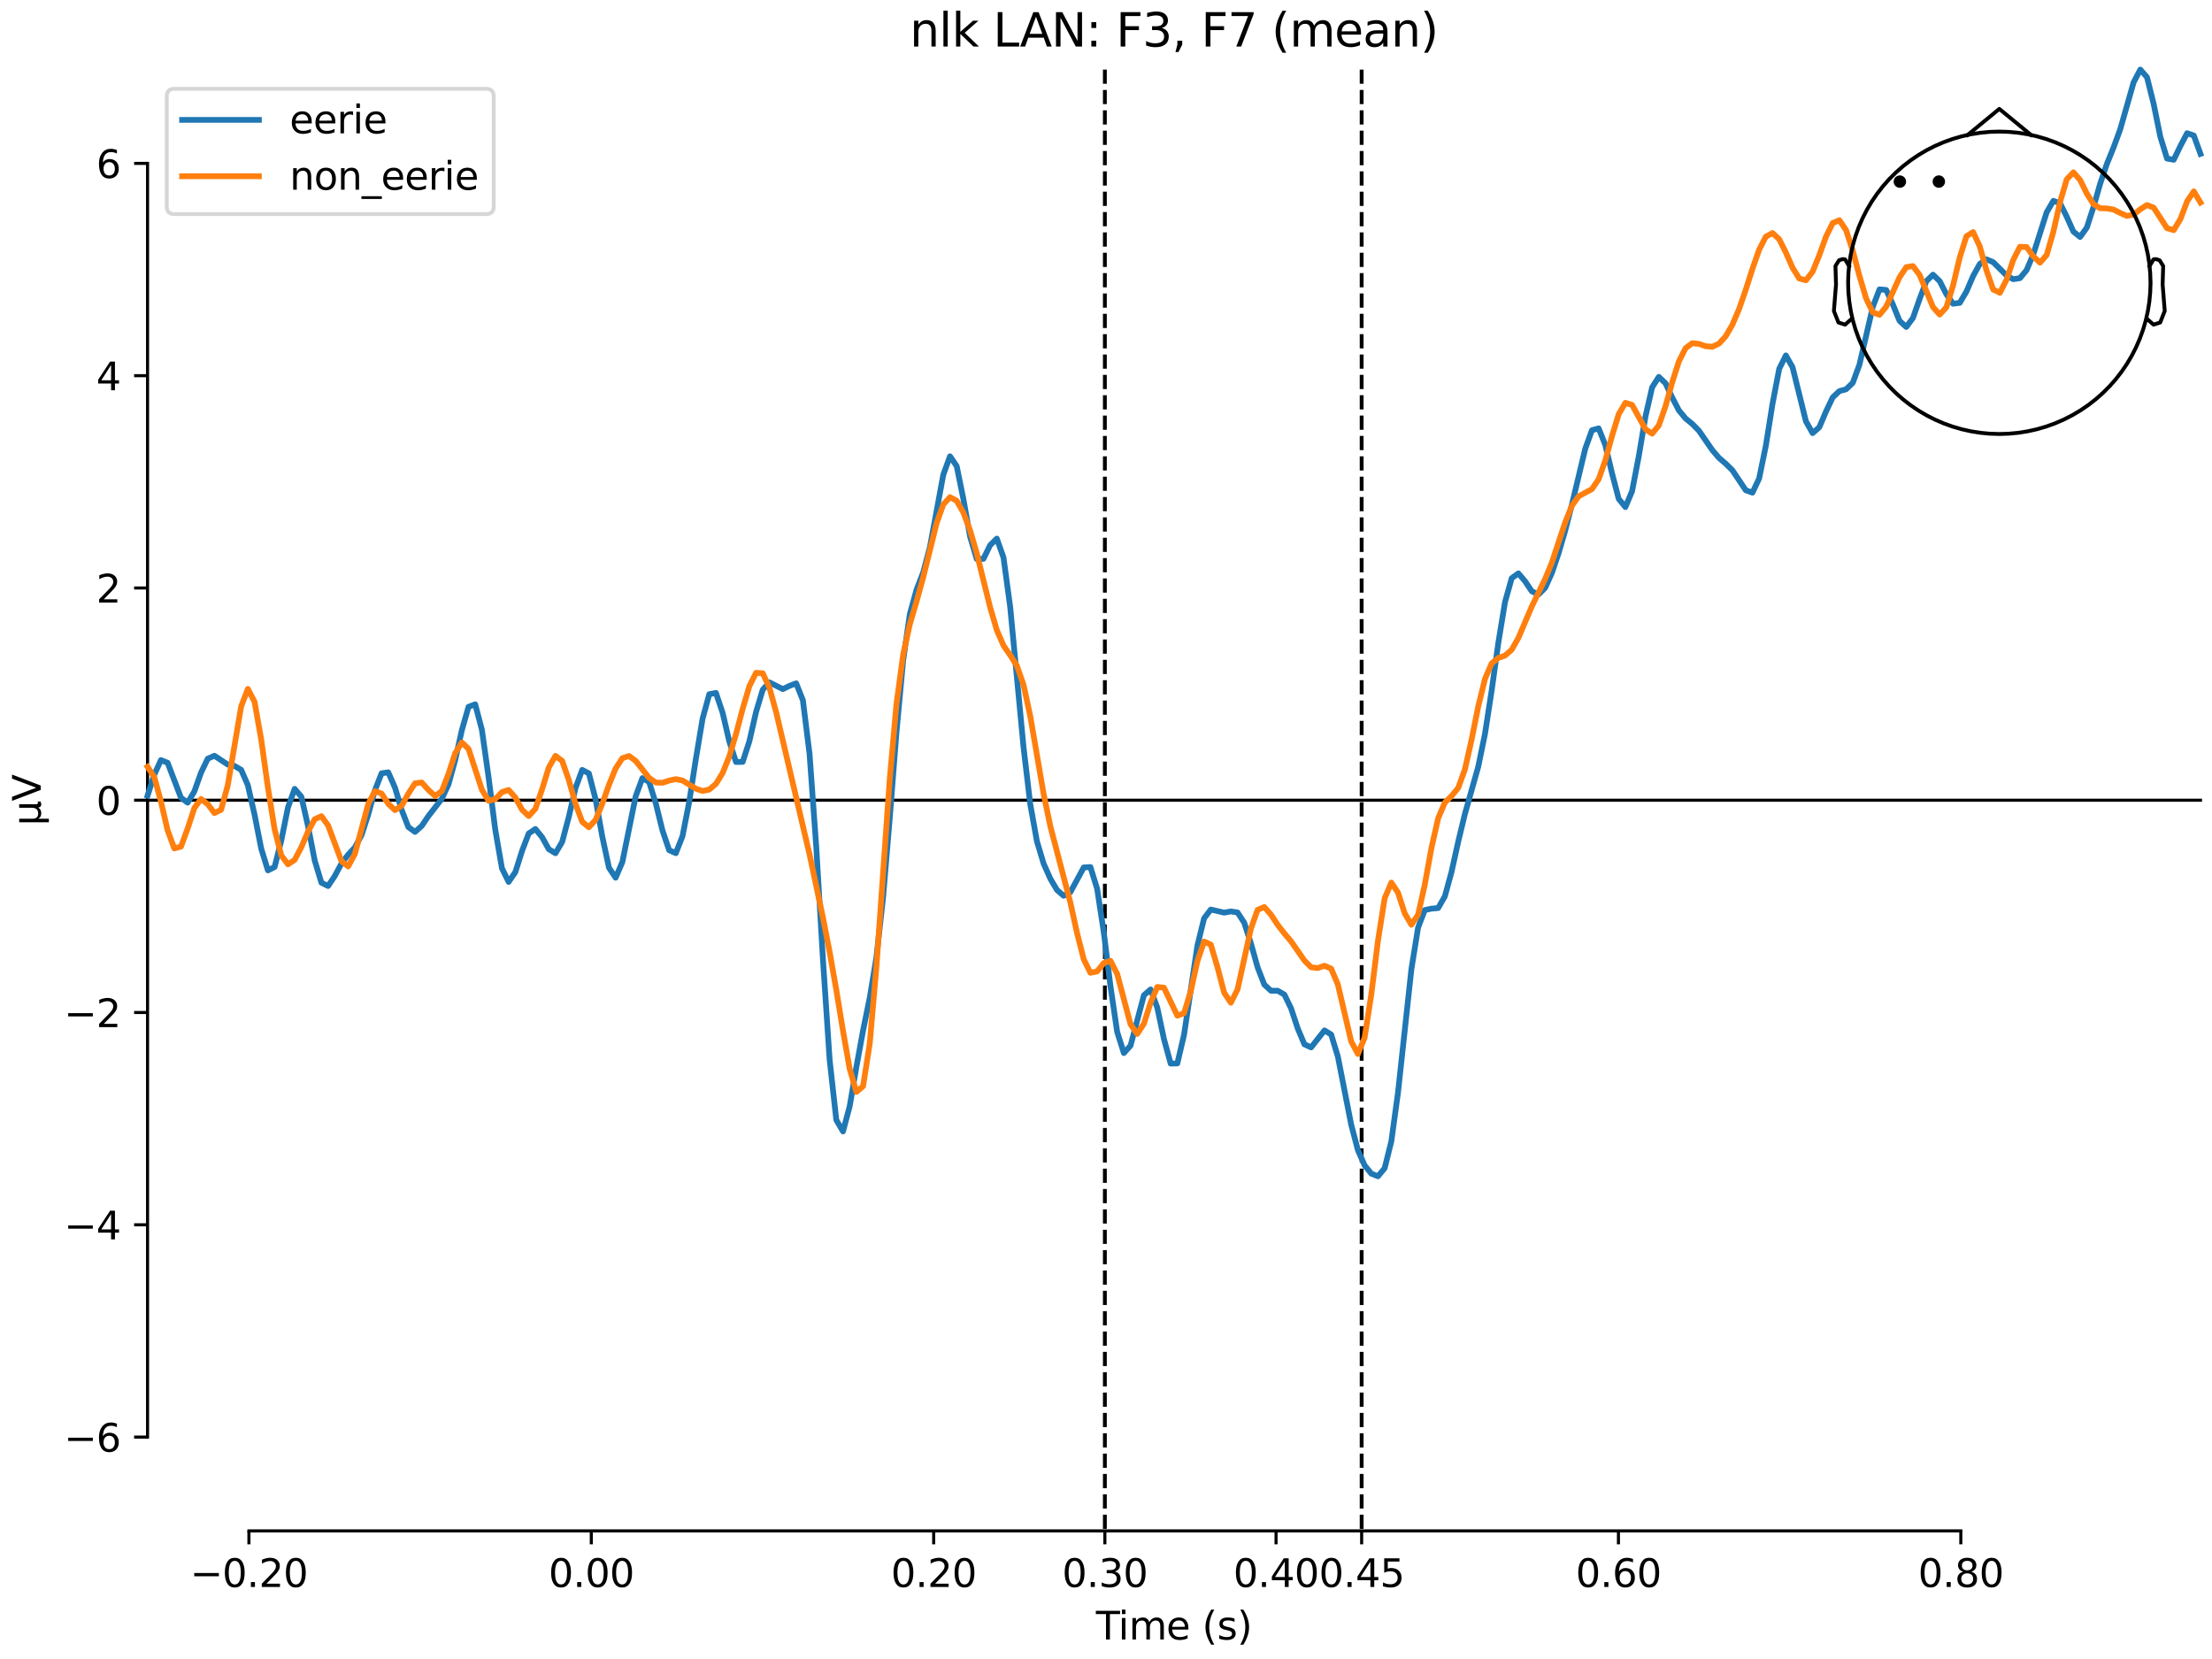 <?xml version="1.0" encoding="utf-8" standalone="no"?>
<!DOCTYPE svg PUBLIC "-//W3C//DTD SVG 1.1//EN"
  "http://www.w3.org/Graphics/SVG/1.1/DTD/svg11.dtd">
<svg xmlns:xlink="http://www.w3.org/1999/xlink" width="576pt" height="432pt" viewBox="0 0 576 432" xmlns="http://www.w3.org/2000/svg" version="1.1">
 <defs>
  <style type="text/css">*{stroke-linejoin: round; stroke-linecap: butt}</style>
 </defs>
 <g id="figure_1">
  <g id="patch_1">
   <path d="M 0 432 
L 576 432 
L 576 0 
L 0 0 
z
" style="fill: #ffffff"/>
  </g>
  <g id="axes_1">
   <g id="patch_2">
    <path d="M 38.421 398.644 
L 573 398.644 
L 573 18.118 
L 38.421 18.118 
L 38.421 398.644 
z
" style="fill: none; opacity: 0"/>
   </g>
   <g id="patch_3">
    <path d="M 38.421 374.211 
L 38.421 42.551 
" style="fill: none; stroke: #000000; stroke-width: 0.8; stroke-linejoin: miter; stroke-linecap: square"/>
   </g>
   <g id="LineCollection_1">
    <path d="M 287.705 18.118 
L 287.705 398.644 
" clip-path="url(#pf5c15fbebb)" style="fill: none; stroke-dasharray: 3.7,1.6; stroke-dashoffset: 0; stroke: #000000"/>
    <path d="M 354.571 18.118 
L 354.571 398.644 
" clip-path="url(#pf5c15fbebb)" style="fill: none; stroke-dasharray: 3.7,1.6; stroke-dashoffset: 0; stroke: #000000"/>
   </g>
   <g id="matplotlib.axis_1">
    <g id="xtick_1">
     <g id="line2d_1">
      <defs>
       <path id="m42728bd7e7" d="M 0 0 
L 0 3.5 
" style="stroke: #000000; stroke-width: 0.8"/>
      </defs>
      <g>
       <use xlink:href="#m42728bd7e7" x="64.819" y="398.644" style="stroke: #000000; stroke-width: 0.8"/>
      </g>
     </g>
     <g id="text_1">
      <!-- −0.20 -->
      <g transform="translate(49.496 413.242) scale(0.1 -0.1)">
       <defs>
        <path id="DejaVuSans-2212" d="M 678 2272 
L 4684 2272 
L 4684 1741 
L 678 1741 
L 678 2272 
z
" transform="scale(0.016)"/>
        <path id="DejaVuSans-30" d="M 2034 4250 
Q 1547 4250 1301 3770 
Q 1056 3291 1056 2328 
Q 1056 1369 1301 889 
Q 1547 409 2034 409 
Q 2525 409 2770 889 
Q 3016 1369 3016 2328 
Q 3016 3291 2770 3770 
Q 2525 4250 2034 4250 
z
M 2034 4750 
Q 2819 4750 3233 4129 
Q 3647 3509 3647 2328 
Q 3647 1150 3233 529 
Q 2819 -91 2034 -91 
Q 1250 -91 836 529 
Q 422 1150 422 2328 
Q 422 3509 836 4129 
Q 1250 4750 2034 4750 
z
" transform="scale(0.016)"/>
        <path id="DejaVuSans-2e" d="M 684 794 
L 1344 794 
L 1344 0 
L 684 0 
L 684 794 
z
" transform="scale(0.016)"/>
        <path id="DejaVuSans-32" d="M 1228 531 
L 3431 531 
L 3431 0 
L 469 0 
L 469 531 
Q 828 903 1448 1529 
Q 2069 2156 2228 2338 
Q 2531 2678 2651 2914 
Q 2772 3150 2772 3378 
Q 2772 3750 2511 3984 
Q 2250 4219 1831 4219 
Q 1534 4219 1204 4116 
Q 875 4013 500 3803 
L 500 4441 
Q 881 4594 1212 4672 
Q 1544 4750 1819 4750 
Q 2544 4750 2975 4387 
Q 3406 4025 3406 3419 
Q 3406 3131 3298 2873 
Q 3191 2616 2906 2266 
Q 2828 2175 2409 1742 
Q 1991 1309 1228 531 
z
" transform="scale(0.016)"/>
       </defs>
       <use xlink:href="#DejaVuSans-2212"/>
       <use xlink:href="#DejaVuSans-30" transform="translate(83.789 0)"/>
       <use xlink:href="#DejaVuSans-2e" transform="translate(147.412 0)"/>
       <use xlink:href="#DejaVuSans-32" transform="translate(179.199 0)"/>
       <use xlink:href="#DejaVuSans-30" transform="translate(242.822 0)"/>
      </g>
     </g>
    </g>
    <g id="xtick_2">
     <g id="line2d_2">
      <g>
       <use xlink:href="#m42728bd7e7" x="153.973" y="398.644" style="stroke: #000000; stroke-width: 0.8"/>
      </g>
     </g>
     <g id="text_2">
      <!-- 0.00 -->
      <g transform="translate(142.84 413.242) scale(0.1 -0.1)">
       <use xlink:href="#DejaVuSans-30"/>
       <use xlink:href="#DejaVuSans-2e" transform="translate(63.623 0)"/>
       <use xlink:href="#DejaVuSans-30" transform="translate(95.41 0)"/>
       <use xlink:href="#DejaVuSans-30" transform="translate(159.033 0)"/>
      </g>
     </g>
    </g>
    <g id="xtick_3">
     <g id="line2d_3">
      <g>
       <use xlink:href="#m42728bd7e7" x="243.128" y="398.644" style="stroke: #000000; stroke-width: 0.8"/>
      </g>
     </g>
     <g id="text_3">
      <!-- 0.20 -->
      <g transform="translate(231.995 413.242) scale(0.1 -0.1)">
       <use xlink:href="#DejaVuSans-30"/>
       <use xlink:href="#DejaVuSans-2e" transform="translate(63.623 0)"/>
       <use xlink:href="#DejaVuSans-32" transform="translate(95.41 0)"/>
       <use xlink:href="#DejaVuSans-30" transform="translate(159.033 0)"/>
      </g>
     </g>
    </g>
    <g id="xtick_4">
     <g id="line2d_4">
      <g>
       <use xlink:href="#m42728bd7e7" x="287.705" y="398.644" style="stroke: #000000; stroke-width: 0.8"/>
      </g>
     </g>
     <g id="text_4">
      <!-- 0.30 -->
      <g transform="translate(276.572 413.242) scale(0.1 -0.1)">
       <defs>
        <path id="DejaVuSans-33" d="M 2597 2516 
Q 3050 2419 3304 2112 
Q 3559 1806 3559 1356 
Q 3559 666 3084 287 
Q 2609 -91 1734 -91 
Q 1441 -91 1130 -33 
Q 819 25 488 141 
L 488 750 
Q 750 597 1062 519 
Q 1375 441 1716 441 
Q 2309 441 2620 675 
Q 2931 909 2931 1356 
Q 2931 1769 2642 2001 
Q 2353 2234 1838 2234 
L 1294 2234 
L 1294 2753 
L 1863 2753 
Q 2328 2753 2575 2939 
Q 2822 3125 2822 3475 
Q 2822 3834 2567 4026 
Q 2313 4219 1838 4219 
Q 1578 4219 1281 4162 
Q 984 4106 628 3988 
L 628 4550 
Q 988 4650 1302 4700 
Q 1616 4750 1894 4750 
Q 2613 4750 3031 4423 
Q 3450 4097 3450 3541 
Q 3450 3153 3228 2886 
Q 3006 2619 2597 2516 
z
" transform="scale(0.016)"/>
       </defs>
       <use xlink:href="#DejaVuSans-30"/>
       <use xlink:href="#DejaVuSans-2e" transform="translate(63.623 0)"/>
       <use xlink:href="#DejaVuSans-33" transform="translate(95.41 0)"/>
       <use xlink:href="#DejaVuSans-30" transform="translate(159.033 0)"/>
      </g>
     </g>
    </g>
    <g id="xtick_5">
     <g id="line2d_5">
      <g>
       <use xlink:href="#m42728bd7e7" x="332.282" y="398.644" style="stroke: #000000; stroke-width: 0.8"/>
      </g>
     </g>
     <g id="text_5">
      <!-- 0.40 -->
      <g transform="translate(321.15 413.242) scale(0.1 -0.1)">
       <defs>
        <path id="DejaVuSans-34" d="M 2419 4116 
L 825 1625 
L 2419 1625 
L 2419 4116 
z
M 2253 4666 
L 3047 4666 
L 3047 1625 
L 3713 1625 
L 3713 1100 
L 3047 1100 
L 3047 0 
L 2419 0 
L 2419 1100 
L 313 1100 
L 313 1709 
L 2253 4666 
z
" transform="scale(0.016)"/>
       </defs>
       <use xlink:href="#DejaVuSans-30"/>
       <use xlink:href="#DejaVuSans-2e" transform="translate(63.623 0)"/>
       <use xlink:href="#DejaVuSans-34" transform="translate(95.41 0)"/>
       <use xlink:href="#DejaVuSans-30" transform="translate(159.033 0)"/>
      </g>
     </g>
    </g>
    <g id="xtick_6">
     <g id="line2d_6">
      <g>
       <use xlink:href="#m42728bd7e7" x="354.571" y="398.644" style="stroke: #000000; stroke-width: 0.8"/>
      </g>
     </g>
     <g id="text_6">
      <!-- 0.45 -->
      <g transform="translate(343.438 413.242) scale(0.1 -0.1)">
       <defs>
        <path id="DejaVuSans-35" d="M 691 4666 
L 3169 4666 
L 3169 4134 
L 1269 4134 
L 1269 2991 
Q 1406 3038 1543 3061 
Q 1681 3084 1819 3084 
Q 2600 3084 3056 2656 
Q 3513 2228 3513 1497 
Q 3513 744 3044 326 
Q 2575 -91 1722 -91 
Q 1428 -91 1123 -41 
Q 819 9 494 109 
L 494 744 
Q 775 591 1075 516 
Q 1375 441 1709 441 
Q 2250 441 2565 725 
Q 2881 1009 2881 1497 
Q 2881 1984 2565 2268 
Q 2250 2553 1709 2553 
Q 1456 2553 1204 2497 
Q 953 2441 691 2322 
L 691 4666 
z
" transform="scale(0.016)"/>
       </defs>
       <use xlink:href="#DejaVuSans-30"/>
       <use xlink:href="#DejaVuSans-2e" transform="translate(63.623 0)"/>
       <use xlink:href="#DejaVuSans-34" transform="translate(95.41 0)"/>
       <use xlink:href="#DejaVuSans-35" transform="translate(159.033 0)"/>
      </g>
     </g>
    </g>
    <g id="xtick_7">
     <g id="line2d_7">
      <g>
       <use xlink:href="#m42728bd7e7" x="421.437" y="398.644" style="stroke: #000000; stroke-width: 0.8"/>
      </g>
     </g>
     <g id="text_7">
      <!-- 0.60 -->
      <g transform="translate(410.304 413.242) scale(0.1 -0.1)">
       <defs>
        <path id="DejaVuSans-36" d="M 2113 2584 
Q 1688 2584 1439 2293 
Q 1191 2003 1191 1497 
Q 1191 994 1439 701 
Q 1688 409 2113 409 
Q 2538 409 2786 701 
Q 3034 994 3034 1497 
Q 3034 2003 2786 2293 
Q 2538 2584 2113 2584 
z
M 3366 4563 
L 3366 3988 
Q 3128 4100 2886 4159 
Q 2644 4219 2406 4219 
Q 1781 4219 1451 3797 
Q 1122 3375 1075 2522 
Q 1259 2794 1537 2939 
Q 1816 3084 2150 3084 
Q 2853 3084 3261 2657 
Q 3669 2231 3669 1497 
Q 3669 778 3244 343 
Q 2819 -91 2113 -91 
Q 1303 -91 875 529 
Q 447 1150 447 2328 
Q 447 3434 972 4092 
Q 1497 4750 2381 4750 
Q 2619 4750 2861 4703 
Q 3103 4656 3366 4563 
z
" transform="scale(0.016)"/>
       </defs>
       <use xlink:href="#DejaVuSans-30"/>
       <use xlink:href="#DejaVuSans-2e" transform="translate(63.623 0)"/>
       <use xlink:href="#DejaVuSans-36" transform="translate(95.41 0)"/>
       <use xlink:href="#DejaVuSans-30" transform="translate(159.033 0)"/>
      </g>
     </g>
    </g>
    <g id="xtick_8">
     <g id="line2d_8">
      <g>
       <use xlink:href="#m42728bd7e7" x="510.592" y="398.644" style="stroke: #000000; stroke-width: 0.8"/>
      </g>
     </g>
     <g id="text_8">
      <!-- 0.80 -->
      <g transform="translate(499.459 413.242) scale(0.1 -0.1)">
       <defs>
        <path id="DejaVuSans-38" d="M 2034 2216 
Q 1584 2216 1326 1975 
Q 1069 1734 1069 1313 
Q 1069 891 1326 650 
Q 1584 409 2034 409 
Q 2484 409 2743 651 
Q 3003 894 3003 1313 
Q 3003 1734 2745 1975 
Q 2488 2216 2034 2216 
z
M 1403 2484 
Q 997 2584 770 2862 
Q 544 3141 544 3541 
Q 544 4100 942 4425 
Q 1341 4750 2034 4750 
Q 2731 4750 3128 4425 
Q 3525 4100 3525 3541 
Q 3525 3141 3298 2862 
Q 3072 2584 2669 2484 
Q 3125 2378 3379 2068 
Q 3634 1759 3634 1313 
Q 3634 634 3220 271 
Q 2806 -91 2034 -91 
Q 1263 -91 848 271 
Q 434 634 434 1313 
Q 434 1759 690 2068 
Q 947 2378 1403 2484 
z
M 1172 3481 
Q 1172 3119 1398 2916 
Q 1625 2713 2034 2713 
Q 2441 2713 2670 2916 
Q 2900 3119 2900 3481 
Q 2900 3844 2670 4047 
Q 2441 4250 2034 4250 
Q 1625 4250 1398 4047 
Q 1172 3844 1172 3481 
z
" transform="scale(0.016)"/>
       </defs>
       <use xlink:href="#DejaVuSans-30"/>
       <use xlink:href="#DejaVuSans-2e" transform="translate(63.623 0)"/>
       <use xlink:href="#DejaVuSans-38" transform="translate(95.41 0)"/>
       <use xlink:href="#DejaVuSans-30" transform="translate(159.033 0)"/>
      </g>
     </g>
    </g>
    <g id="text_9">
     <!-- Time (s) -->
     <g transform="translate(285.381 426.92) scale(0.1 -0.1)">
      <defs>
       <path id="DejaVuSans-54" d="M -19 4666 
L 3928 4666 
L 3928 4134 
L 2272 4134 
L 2272 0 
L 1638 0 
L 1638 4134 
L -19 4134 
L -19 4666 
z
" transform="scale(0.016)"/>
       <path id="DejaVuSans-69" d="M 603 3500 
L 1178 3500 
L 1178 0 
L 603 0 
L 603 3500 
z
M 603 4863 
L 1178 4863 
L 1178 4134 
L 603 4134 
L 603 4863 
z
" transform="scale(0.016)"/>
       <path id="DejaVuSans-6d" d="M 3328 2828 
Q 3544 3216 3844 3400 
Q 4144 3584 4550 3584 
Q 5097 3584 5394 3201 
Q 5691 2819 5691 2113 
L 5691 0 
L 5113 0 
L 5113 2094 
Q 5113 2597 4934 2840 
Q 4756 3084 4391 3084 
Q 3944 3084 3684 2787 
Q 3425 2491 3425 1978 
L 3425 0 
L 2847 0 
L 2847 2094 
Q 2847 2600 2669 2842 
Q 2491 3084 2119 3084 
Q 1678 3084 1418 2786 
Q 1159 2488 1159 1978 
L 1159 0 
L 581 0 
L 581 3500 
L 1159 3500 
L 1159 2956 
Q 1356 3278 1631 3431 
Q 1906 3584 2284 3584 
Q 2666 3584 2933 3390 
Q 3200 3197 3328 2828 
z
" transform="scale(0.016)"/>
       <path id="DejaVuSans-65" d="M 3597 1894 
L 3597 1613 
L 953 1613 
Q 991 1019 1311 708 
Q 1631 397 2203 397 
Q 2534 397 2845 478 
Q 3156 559 3463 722 
L 3463 178 
Q 3153 47 2828 -22 
Q 2503 -91 2169 -91 
Q 1331 -91 842 396 
Q 353 884 353 1716 
Q 353 2575 817 3079 
Q 1281 3584 2069 3584 
Q 2775 3584 3186 3129 
Q 3597 2675 3597 1894 
z
M 3022 2063 
Q 3016 2534 2758 2815 
Q 2500 3097 2075 3097 
Q 1594 3097 1305 2825 
Q 1016 2553 972 2059 
L 3022 2063 
z
" transform="scale(0.016)"/>
       <path id="DejaVuSans-20" transform="scale(0.016)"/>
       <path id="DejaVuSans-28" d="M 1984 4856 
Q 1566 4138 1362 3434 
Q 1159 2731 1159 2009 
Q 1159 1288 1364 580 
Q 1569 -128 1984 -844 
L 1484 -844 
Q 1016 -109 783 600 
Q 550 1309 550 2009 
Q 550 2706 781 3412 
Q 1013 4119 1484 4856 
L 1984 4856 
z
" transform="scale(0.016)"/>
       <path id="DejaVuSans-73" d="M 2834 3397 
L 2834 2853 
Q 2591 2978 2328 3040 
Q 2066 3103 1784 3103 
Q 1356 3103 1142 2972 
Q 928 2841 928 2578 
Q 928 2378 1081 2264 
Q 1234 2150 1697 2047 
L 1894 2003 
Q 2506 1872 2764 1633 
Q 3022 1394 3022 966 
Q 3022 478 2636 193 
Q 2250 -91 1575 -91 
Q 1294 -91 989 -36 
Q 684 19 347 128 
L 347 722 
Q 666 556 975 473 
Q 1284 391 1588 391 
Q 1994 391 2212 530 
Q 2431 669 2431 922 
Q 2431 1156 2273 1281 
Q 2116 1406 1581 1522 
L 1381 1569 
Q 847 1681 609 1914 
Q 372 2147 372 2553 
Q 372 3047 722 3315 
Q 1072 3584 1716 3584 
Q 2034 3584 2315 3537 
Q 2597 3491 2834 3397 
z
" transform="scale(0.016)"/>
       <path id="DejaVuSans-29" d="M 513 4856 
L 1013 4856 
Q 1481 4119 1714 3412 
Q 1947 2706 1947 2009 
Q 1947 1309 1714 600 
Q 1481 -109 1013 -844 
L 513 -844 
Q 928 -128 1133 580 
Q 1338 1288 1338 2009 
Q 1338 2731 1133 3434 
Q 928 4138 513 4856 
z
" transform="scale(0.016)"/>
      </defs>
      <use xlink:href="#DejaVuSans-54"/>
      <use xlink:href="#DejaVuSans-69" transform="translate(57.959 0)"/>
      <use xlink:href="#DejaVuSans-6d" transform="translate(85.742 0)"/>
      <use xlink:href="#DejaVuSans-65" transform="translate(183.154 0)"/>
      <use xlink:href="#DejaVuSans-20" transform="translate(244.678 0)"/>
      <use xlink:href="#DejaVuSans-28" transform="translate(276.465 0)"/>
      <use xlink:href="#DejaVuSans-73" transform="translate(315.479 0)"/>
      <use xlink:href="#DejaVuSans-29" transform="translate(367.578 0)"/>
     </g>
    </g>
   </g>
   <g id="matplotlib.axis_2">
    <g id="ytick_1">
     <g id="line2d_9">
      <defs>
       <path id="m261818de9c" d="M 0 0 
L -3.5 0 
" style="stroke: #000000; stroke-width: 0.8"/>
      </defs>
      <g>
       <use xlink:href="#m261818de9c" x="38.421" y="374.211" style="stroke: #000000; stroke-width: 0.8"/>
      </g>
     </g>
     <g id="text_10">
      <!-- −6 -->
      <g transform="translate(16.678 378.01) scale(0.1 -0.1)">
       <use xlink:href="#DejaVuSans-2212"/>
       <use xlink:href="#DejaVuSans-36" transform="translate(83.789 0)"/>
      </g>
     </g>
    </g>
    <g id="ytick_2">
     <g id="line2d_10">
      <g>
       <use xlink:href="#m261818de9c" x="38.421" y="318.934" style="stroke: #000000; stroke-width: 0.8"/>
      </g>
     </g>
     <g id="text_11">
      <!-- −4 -->
      <g transform="translate(16.678 322.734) scale(0.1 -0.1)">
       <use xlink:href="#DejaVuSans-2212"/>
       <use xlink:href="#DejaVuSans-34" transform="translate(83.789 0)"/>
      </g>
     </g>
    </g>
    <g id="ytick_3">
     <g id="line2d_11">
      <g>
       <use xlink:href="#m261818de9c" x="38.421" y="263.658" style="stroke: #000000; stroke-width: 0.8"/>
      </g>
     </g>
     <g id="text_12">
      <!-- −2 -->
      <g transform="translate(16.678 267.457) scale(0.1 -0.1)">
       <use xlink:href="#DejaVuSans-2212"/>
       <use xlink:href="#DejaVuSans-32" transform="translate(83.789 0)"/>
      </g>
     </g>
    </g>
    <g id="ytick_4">
     <g id="line2d_12">
      <g>
       <use xlink:href="#m261818de9c" x="38.421" y="208.381" style="stroke: #000000; stroke-width: 0.8"/>
      </g>
     </g>
     <g id="text_13">
      <!-- 0 -->
      <g transform="translate(25.058 212.18) scale(0.1 -0.1)">
       <use xlink:href="#DejaVuSans-30"/>
      </g>
     </g>
    </g>
    <g id="ytick_5">
     <g id="line2d_13">
      <g>
       <use xlink:href="#m261818de9c" x="38.421" y="153.104" style="stroke: #000000; stroke-width: 0.8"/>
      </g>
     </g>
     <g id="text_14">
      <!-- 2 -->
      <g transform="translate(25.058 156.903) scale(0.1 -0.1)">
       <use xlink:href="#DejaVuSans-32"/>
      </g>
     </g>
    </g>
    <g id="ytick_6">
     <g id="line2d_14">
      <g>
       <use xlink:href="#m261818de9c" x="38.421" y="97.827" style="stroke: #000000; stroke-width: 0.8"/>
      </g>
     </g>
     <g id="text_15">
      <!-- 4 -->
      <g transform="translate(25.058 101.627) scale(0.1 -0.1)">
       <use xlink:href="#DejaVuSans-34"/>
      </g>
     </g>
    </g>
    <g id="ytick_7">
     <g id="line2d_15">
      <g>
       <use xlink:href="#m261818de9c" x="38.421" y="42.551" style="stroke: #000000; stroke-width: 0.8"/>
      </g>
     </g>
     <g id="text_16">
      <!-- 6 -->
      <g transform="translate(25.058 46.35) scale(0.1 -0.1)">
       <use xlink:href="#DejaVuSans-36"/>
      </g>
     </g>
    </g>
    <g id="text_17">
     <!-- µV -->
     <g transform="translate(10.599 214.982) rotate(-90) scale(0.1 -0.1)">
      <defs>
       <path id="DejaVuSans-b5" d="M 544 -1331 
L 544 3500 
L 1119 3500 
L 1119 1325 
Q 1119 872 1334 640 
Q 1550 409 1972 409 
Q 2434 409 2667 671 
Q 2900 934 2900 1459 
L 2900 3500 
L 3475 3500 
L 3475 806 
Q 3475 619 3529 530 
Q 3584 441 3700 441 
Q 3728 441 3778 458 
Q 3828 475 3916 513 
L 3916 50 
Q 3788 -22 3673 -56 
Q 3559 -91 3450 -91 
Q 3234 -91 3106 31 
Q 2978 153 2931 403 
Q 2775 156 2548 32 
Q 2322 -91 2016 -91 
Q 1697 -91 1473 31 
Q 1250 153 1119 397 
L 1119 -1331 
L 544 -1331 
z
" transform="scale(0.016)"/>
       <path id="DejaVuSans-56" d="M 1831 0 
L 50 4666 
L 709 4666 
L 2188 738 
L 3669 4666 
L 4325 4666 
L 2547 0 
L 1831 0 
z
" transform="scale(0.016)"/>
      </defs>
      <use xlink:href="#DejaVuSans-b5"/>
      <use xlink:href="#DejaVuSans-56" transform="translate(63.623 0)"/>
     </g>
    </g>
   </g>
   <g id="patch_4">
    <path d="M 64.819 398.644 
L 510.592 398.644 
" style="fill: none; stroke: #000000; stroke-width: 0.8; stroke-linejoin: miter; stroke-linecap: square"/>
   </g>
   <g id="patch_5">
    <path d="M 38.421 208.381 
L 573 208.381 
" style="fill: none; stroke: #000000; stroke-width: 0.8; stroke-linejoin: miter; stroke-linecap: square"/>
   </g>
   <g id="text_18">
    <!-- nlk LAN: F3, F7 (mean) -->
    <g transform="translate(236.905 12.118) scale(0.12 -0.12)">
     <defs>
      <path id="DejaVuSans-6e" d="M 3513 2113 
L 3513 0 
L 2938 0 
L 2938 2094 
Q 2938 2591 2744 2837 
Q 2550 3084 2163 3084 
Q 1697 3084 1428 2787 
Q 1159 2491 1159 1978 
L 1159 0 
L 581 0 
L 581 3500 
L 1159 3500 
L 1159 2956 
Q 1366 3272 1645 3428 
Q 1925 3584 2291 3584 
Q 2894 3584 3203 3211 
Q 3513 2838 3513 2113 
z
" transform="scale(0.016)"/>
      <path id="DejaVuSans-6c" d="M 603 4863 
L 1178 4863 
L 1178 0 
L 603 0 
L 603 4863 
z
" transform="scale(0.016)"/>
      <path id="DejaVuSans-6b" d="M 581 4863 
L 1159 4863 
L 1159 1991 
L 2875 3500 
L 3609 3500 
L 1753 1863 
L 3688 0 
L 2938 0 
L 1159 1709 
L 1159 0 
L 581 0 
L 581 4863 
z
" transform="scale(0.016)"/>
      <path id="DejaVuSans-4c" d="M 628 4666 
L 1259 4666 
L 1259 531 
L 3531 531 
L 3531 0 
L 628 0 
L 628 4666 
z
" transform="scale(0.016)"/>
      <path id="DejaVuSans-41" d="M 2188 4044 
L 1331 1722 
L 3047 1722 
L 2188 4044 
z
M 1831 4666 
L 2547 4666 
L 4325 0 
L 3669 0 
L 3244 1197 
L 1141 1197 
L 716 0 
L 50 0 
L 1831 4666 
z
" transform="scale(0.016)"/>
      <path id="DejaVuSans-4e" d="M 628 4666 
L 1478 4666 
L 3547 763 
L 3547 4666 
L 4159 4666 
L 4159 0 
L 3309 0 
L 1241 3903 
L 1241 0 
L 628 0 
L 628 4666 
z
" transform="scale(0.016)"/>
      <path id="DejaVuSans-3a" d="M 750 794 
L 1409 794 
L 1409 0 
L 750 0 
L 750 794 
z
M 750 3309 
L 1409 3309 
L 1409 2516 
L 750 2516 
L 750 3309 
z
" transform="scale(0.016)"/>
      <path id="DejaVuSans-46" d="M 628 4666 
L 3309 4666 
L 3309 4134 
L 1259 4134 
L 1259 2759 
L 3109 2759 
L 3109 2228 
L 1259 2228 
L 1259 0 
L 628 0 
L 628 4666 
z
" transform="scale(0.016)"/>
      <path id="DejaVuSans-2c" d="M 750 794 
L 1409 794 
L 1409 256 
L 897 -744 
L 494 -744 
L 750 256 
L 750 794 
z
" transform="scale(0.016)"/>
      <path id="DejaVuSans-37" d="M 525 4666 
L 3525 4666 
L 3525 4397 
L 1831 0 
L 1172 0 
L 2766 4134 
L 525 4134 
L 525 4666 
z
" transform="scale(0.016)"/>
      <path id="DejaVuSans-61" d="M 2194 1759 
Q 1497 1759 1228 1600 
Q 959 1441 959 1056 
Q 959 750 1161 570 
Q 1363 391 1709 391 
Q 2188 391 2477 730 
Q 2766 1069 2766 1631 
L 2766 1759 
L 2194 1759 
z
M 3341 1997 
L 3341 0 
L 2766 0 
L 2766 531 
Q 2569 213 2275 61 
Q 1981 -91 1556 -91 
Q 1019 -91 701 211 
Q 384 513 384 1019 
Q 384 1609 779 1909 
Q 1175 2209 1959 2209 
L 2766 2209 
L 2766 2266 
Q 2766 2663 2505 2880 
Q 2244 3097 1772 3097 
Q 1472 3097 1187 3025 
Q 903 2953 641 2809 
L 641 3341 
Q 956 3463 1253 3523 
Q 1550 3584 1831 3584 
Q 2591 3584 2966 3190 
Q 3341 2797 3341 1997 
z
" transform="scale(0.016)"/>
     </defs>
     <use xlink:href="#DejaVuSans-6e"/>
     <use xlink:href="#DejaVuSans-6c" transform="translate(63.379 0)"/>
     <use xlink:href="#DejaVuSans-6b" transform="translate(91.162 0)"/>
     <use xlink:href="#DejaVuSans-20" transform="translate(149.072 0)"/>
     <use xlink:href="#DejaVuSans-4c" transform="translate(180.859 0)"/>
     <use xlink:href="#DejaVuSans-41" transform="translate(238.822 0)"/>
     <use xlink:href="#DejaVuSans-4e" transform="translate(307.23 0)"/>
     <use xlink:href="#DejaVuSans-3a" transform="translate(382.035 0)"/>
     <use xlink:href="#DejaVuSans-20" transform="translate(415.727 0)"/>
     <use xlink:href="#DejaVuSans-46" transform="translate(447.514 0)"/>
     <use xlink:href="#DejaVuSans-33" transform="translate(505.033 0)"/>
     <use xlink:href="#DejaVuSans-2c" transform="translate(568.656 0)"/>
     <use xlink:href="#DejaVuSans-20" transform="translate(600.443 0)"/>
     <use xlink:href="#DejaVuSans-46" transform="translate(632.23 0)"/>
     <use xlink:href="#DejaVuSans-37" transform="translate(689.75 0)"/>
     <use xlink:href="#DejaVuSans-20" transform="translate(753.373 0)"/>
     <use xlink:href="#DejaVuSans-28" transform="translate(785.16 0)"/>
     <use xlink:href="#DejaVuSans-6d" transform="translate(824.174 0)"/>
     <use xlink:href="#DejaVuSans-65" transform="translate(921.586 0)"/>
     <use xlink:href="#DejaVuSans-61" transform="translate(983.109 0)"/>
     <use xlink:href="#DejaVuSans-6e" transform="translate(1044.389 0)"/>
     <use xlink:href="#DejaVuSans-29" transform="translate(1107.768 0)"/>
    </g>
   </g>
   <g id="legend_1">
    <g id="patch_6">
     <path d="M 45.421 55.753 
L 126.563 55.753 
Q 128.563 55.753 128.563 53.753 
L 128.563 25.118 
Q 128.563 23.118 126.563 23.118 
L 45.421 23.118 
Q 43.421 23.118 43.421 25.118 
L 43.421 53.753 
Q 43.421 55.753 45.421 55.753 
z
" style="fill: #ffffff; opacity: 0.8; stroke: #cccccc; stroke-linejoin: miter"/>
    </g>
    <g id="line2d_16">
     <path d="M 47.421 31.217 
L 57.421 31.217 
L 67.421 31.217 
" style="fill: none; stroke: #1f77b4; stroke-width: 1.5; stroke-linecap: square"/>
    </g>
    <g id="text_19">
     <!-- eerie -->
     <g transform="translate(75.421 34.717) scale(0.1 -0.1)">
      <defs>
       <path id="DejaVuSans-72" d="M 2631 2963 
Q 2534 3019 2420 3045 
Q 2306 3072 2169 3072 
Q 1681 3072 1420 2755 
Q 1159 2438 1159 1844 
L 1159 0 
L 581 0 
L 581 3500 
L 1159 3500 
L 1159 2956 
Q 1341 3275 1631 3429 
Q 1922 3584 2338 3584 
Q 2397 3584 2469 3576 
Q 2541 3569 2628 3553 
L 2631 2963 
z
" transform="scale(0.016)"/>
      </defs>
      <use xlink:href="#DejaVuSans-65"/>
      <use xlink:href="#DejaVuSans-65" transform="translate(61.523 0)"/>
      <use xlink:href="#DejaVuSans-72" transform="translate(123.047 0)"/>
      <use xlink:href="#DejaVuSans-69" transform="translate(164.16 0)"/>
      <use xlink:href="#DejaVuSans-65" transform="translate(191.943 0)"/>
     </g>
    </g>
    <g id="line2d_17">
     <path d="M 47.421 45.895 
L 57.421 45.895 
L 67.421 45.895 
" style="fill: none; stroke: #ff7f0e; stroke-width: 1.5; stroke-linecap: square"/>
    </g>
    <g id="text_20">
     <!-- non_eerie -->
     <g transform="translate(75.421 49.395) scale(0.1 -0.1)">
      <defs>
       <path id="DejaVuSans-6f" d="M 1959 3097 
Q 1497 3097 1228 2736 
Q 959 2375 959 1747 
Q 959 1119 1226 758 
Q 1494 397 1959 397 
Q 2419 397 2687 759 
Q 2956 1122 2956 1747 
Q 2956 2369 2687 2733 
Q 2419 3097 1959 3097 
z
M 1959 3584 
Q 2709 3584 3137 3096 
Q 3566 2609 3566 1747 
Q 3566 888 3137 398 
Q 2709 -91 1959 -91 
Q 1206 -91 779 398 
Q 353 888 353 1747 
Q 353 2609 779 3096 
Q 1206 3584 1959 3584 
z
" transform="scale(0.016)"/>
       <path id="DejaVuSans-5f" d="M 3263 -1063 
L 3263 -1509 
L -63 -1509 
L -63 -1063 
L 3263 -1063 
z
" transform="scale(0.016)"/>
      </defs>
      <use xlink:href="#DejaVuSans-6e"/>
      <use xlink:href="#DejaVuSans-6f" transform="translate(63.379 0)"/>
      <use xlink:href="#DejaVuSans-6e" transform="translate(124.561 0)"/>
      <use xlink:href="#DejaVuSans-5f" transform="translate(187.939 0)"/>
      <use xlink:href="#DejaVuSans-65" transform="translate(237.939 0)"/>
      <use xlink:href="#DejaVuSans-65" transform="translate(299.463 0)"/>
      <use xlink:href="#DejaVuSans-72" transform="translate(360.986 0)"/>
      <use xlink:href="#DejaVuSans-69" transform="translate(402.1 0)"/>
      <use xlink:href="#DejaVuSans-65" transform="translate(429.883 0)"/>
     </g>
    </g>
   </g>
   <g id="line2d_18">
    <path d="M 38.421 207.194 
L 40.162 201.754 
L 41.903 197.924 
L 43.644 198.618 
L 47.127 207.74 
L 48.868 209.012 
L 50.61 206.078 
L 52.351 201.188 
L 54.092 197.565 
L 55.834 196.794 
L 59.316 199.094 
L 61.057 199.442 
L 62.799 200.455 
L 64.54 204.465 
L 66.281 212.113 
L 68.023 220.982 
L 69.764 226.648 
L 71.505 225.772 
L 73.247 218.859 
L 74.988 210.244 
L 76.729 205.415 
L 78.47 207.451 
L 80.212 215.133 
L 81.953 224.087 
L 83.694 229.857 
L 85.436 230.713 
L 87.177 228.113 
L 88.918 224.848 
L 90.66 222.55 
L 92.401 220.67 
L 94.142 217.486 
L 95.883 212.101 
L 97.625 205.794 
L 99.366 201.36 
L 101.107 201.118 
L 102.849 205.094 
L 104.59 210.898 
L 106.331 215.363 
L 108.073 216.627 
L 109.814 215.074 
L 111.555 212.504 
L 115.038 208.011 
L 116.779 204.266 
L 118.52 197.972 
L 120.262 190.154 
L 122.003 184.052 
L 123.744 183.399 
L 125.486 190.049 
L 127.227 202.406 
L 128.968 216.065 
L 130.709 226.111 
L 132.451 229.65 
L 134.192 227.1 
L 135.933 221.602 
L 137.675 217.035 
L 139.416 215.863 
L 141.157 217.997 
L 142.899 221.125 
L 144.64 222.18 
L 146.381 219.245 
L 148.122 212.684 
L 149.864 205.182 
L 151.605 200.478 
L 153.346 201.394 
L 155.088 208.116 
L 156.829 217.814 
L 158.57 225.936 
L 160.312 228.551 
L 162.053 224.494 
L 165.535 207.337 
L 167.277 202.619 
L 169.018 203.599 
L 170.759 209.16 
L 172.501 216.226 
L 174.242 221.381 
L 175.983 222.163 
L 177.725 217.723 
L 179.466 208.816 
L 181.207 197.596 
L 182.948 187.163 
L 184.69 180.771 
L 186.431 180.434 
L 188.172 185.625 
L 189.914 193.103 
L 191.655 198.418 
L 193.396 198.388 
L 195.138 193.004 
L 196.879 185.385 
L 198.62 179.583 
L 200.361 177.684 
L 203.844 179.443 
L 205.585 178.597 
L 207.327 177.939 
L 209.068 182.332 
L 210.809 196.347 
L 212.551 220.508 
L 214.292 249.819 
L 216.033 275.946 
L 217.774 291.652 
L 219.516 294.622 
L 221.257 288.073 
L 222.998 277.868 
L 224.74 268.345 
L 226.481 259.797 
L 228.222 249.241 
L 229.964 233.627 
L 231.705 212.88 
L 233.446 190.635 
L 235.187 171.942 
L 236.929 159.863 
L 238.67 153.539 
L 240.411 149.026 
L 242.153 142.449 
L 245.635 123.607 
L 247.377 118.82 
L 249.118 121.367 
L 250.859 129.926 
L 252.6 139.7 
L 254.342 145.568 
L 256.083 145.523 
L 257.824 141.971 
L 259.566 140.253 
L 261.307 145.155 
L 263.048 158.03 
L 266.531 194.616 
L 268.272 209.373 
L 270.013 219.068 
L 271.755 224.886 
L 273.496 228.787 
L 275.237 231.754 
L 276.979 233.253 
L 278.72 232.325 
L 282.203 225.882 
L 283.944 225.777 
L 285.685 231.41 
L 287.427 242.783 
L 289.168 256.837 
L 290.909 268.699 
L 292.65 274.217 
L 294.392 272.28 
L 297.874 259.155 
L 299.616 257.649 
L 301.357 262.391 
L 303.098 270.595 
L 304.84 276.957 
L 306.581 276.916 
L 308.322 269.453 
L 311.805 246.215 
L 313.546 239.126 
L 315.287 236.841 
L 318.77 237.647 
L 320.511 237.335 
L 322.253 237.6 
L 323.994 240.275 
L 325.735 245.649 
L 327.476 251.881 
L 329.218 256.383 
L 330.959 257.988 
L 332.7 257.983 
L 334.442 258.974 
L 336.183 262.55 
L 337.924 267.796 
L 339.666 271.94 
L 341.407 272.746 
L 344.889 268.322 
L 346.631 269.378 
L 348.372 275.104 
L 351.855 292.881 
L 353.596 299.497 
L 355.337 303.445 
L 357.079 305.607 
L 358.82 306.301 
L 360.561 304.198 
L 362.302 297.196 
L 364.044 284.466 
L 367.526 252.359 
L 369.268 241.53 
L 371.009 236.98 
L 372.75 236.608 
L 374.492 236.454 
L 376.233 233.418 
L 377.974 227.048 
L 379.715 219.18 
L 381.457 211.957 
L 384.939 199.612 
L 386.681 191.127 
L 388.422 179.851 
L 390.163 167.389 
L 391.905 156.768 
L 393.646 150.557 
L 395.387 149.304 
L 397.128 151.362 
L 398.87 153.964 
L 400.611 154.816 
L 402.352 153.081 
L 404.094 149.229 
L 405.835 144.105 
L 407.576 138.169 
L 409.318 131.4 
L 412.8 116.826 
L 414.541 112.03 
L 416.283 111.544 
L 418.024 115.884 
L 419.765 123.238 
L 421.507 129.896 
L 423.248 132.044 
L 424.989 127.917 
L 426.731 118.836 
L 428.472 108.473 
L 430.213 100.858 
L 431.954 98.138 
L 433.696 99.807 
L 435.437 103.497 
L 437.178 106.855 
L 438.92 108.961 
L 440.661 110.387 
L 442.402 112.155 
L 445.885 117.208 
L 447.626 119.244 
L 449.367 120.734 
L 451.109 122.444 
L 454.591 127.653 
L 456.333 128.289 
L 458.074 124.601 
L 459.815 116.112 
L 461.557 105.17 
L 463.298 96.049 
L 465.039 92.546 
L 466.78 95.633 
L 470.263 109.721 
L 472.004 112.784 
L 473.746 111.249 
L 475.487 107.158 
L 477.228 103.49 
L 478.97 101.843 
L 480.711 101.374 
L 482.452 99.698 
L 484.193 94.973 
L 487.676 79.897 
L 489.417 75.354 
L 491.159 75.502 
L 492.9 79.279 
L 494.641 83.552 
L 496.383 85.15 
L 498.124 82.806 
L 499.865 77.85 
L 501.606 73.245 
L 503.348 71.526 
L 505.089 73.206 
L 506.83 76.6 
L 508.572 79.093 
L 510.313 78.863 
L 512.054 75.924 
L 513.796 71.877 
L 515.537 68.717 
L 517.278 67.531 
L 519.019 68.265 
L 522.502 71.717 
L 524.243 72.711 
L 525.985 72.427 
L 527.726 70.335 
L 529.467 66.209 
L 532.95 55.285 
L 534.691 52.297 
L 536.432 52.926 
L 538.174 56.438 
L 539.915 60.307 
L 541.656 61.704 
L 543.398 59.275 
L 545.139 53.915 
L 546.88 47.838 
L 548.622 42.696 
L 550.363 38.416 
L 552.104 33.66 
L 555.587 21.447 
L 557.328 18.118 
L 559.069 20.102 
L 560.811 27.084 
L 562.552 35.643 
L 564.293 41.293 
L 566.035 41.602 
L 567.776 38.011 
L 569.517 34.69 
L 571.258 35.283 
L 573 40.073 
L 573 40.073 
" style="fill: none; stroke: #1f77b4; stroke-width: 1.5; stroke-linecap: square"/>
   </g>
   <g id="line2d_19">
    <path d="M 38.421 199.67 
L 40.162 202.321 
L 41.903 208.681 
L 43.644 216.204 
L 45.386 220.936 
L 47.127 220.459 
L 48.868 215.731 
L 50.61 210.411 
L 52.351 208.059 
L 54.092 209.403 
L 55.834 211.719 
L 57.575 210.865 
L 59.316 204.464 
L 62.799 183.948 
L 64.54 179.392 
L 66.281 182.721 
L 68.023 192.596 
L 69.764 205.058 
L 71.505 215.934 
L 73.247 222.736 
L 74.988 225.076 
L 76.729 223.91 
L 78.47 220.597 
L 80.212 216.54 
L 81.953 213.323 
L 83.694 212.525 
L 85.436 214.941 
L 88.918 224.248 
L 90.66 225.621 
L 92.401 222.392 
L 95.883 209.359 
L 97.625 206.009 
L 99.366 206.638 
L 101.107 209.311 
L 102.849 210.965 
L 104.59 209.816 
L 106.331 206.652 
L 108.073 203.971 
L 109.814 203.763 
L 111.555 205.684 
L 113.296 207.282 
L 115.038 206.015 
L 116.779 201.528 
L 118.52 196.15 
L 120.262 193.324 
L 122.003 195.003 
L 125.486 205.649 
L 127.227 208.515 
L 128.968 208.085 
L 130.709 206.256 
L 132.451 205.714 
L 134.192 207.67 
L 135.933 210.851 
L 137.675 212.498 
L 139.416 210.602 
L 141.157 205.521 
L 142.899 199.861 
L 144.64 196.817 
L 146.381 198.133 
L 148.122 203.138 
L 149.864 209.35 
L 151.605 213.999 
L 153.346 215.419 
L 155.088 213.495 
L 156.829 209.308 
L 158.57 204.381 
L 160.312 200.096 
L 162.053 197.438 
L 163.794 196.858 
L 165.535 198.127 
L 169.018 202.556 
L 170.759 203.766 
L 172.501 203.833 
L 174.242 203.262 
L 175.983 202.882 
L 177.725 203.241 
L 181.207 205.386 
L 182.948 205.962 
L 184.69 205.606 
L 186.431 204.108 
L 188.172 201.287 
L 189.914 196.948 
L 191.655 191.132 
L 193.396 184.555 
L 195.138 178.662 
L 196.879 175.195 
L 198.62 175.328 
L 200.361 179.095 
L 202.103 185.426 
L 210.809 222.506 
L 214.292 238.943 
L 216.033 247.892 
L 217.774 257.777 
L 219.516 268.449 
L 221.257 278.336 
L 222.998 284.339 
L 224.74 282.865 
L 226.481 271.729 
L 228.222 251.768 
L 231.705 202.625 
L 233.446 183.285 
L 235.187 170.412 
L 236.929 162.511 
L 238.67 156.594 
L 240.411 150.275 
L 243.894 136.217 
L 245.635 131.357 
L 247.377 129.47 
L 249.118 130.398 
L 250.859 133.461 
L 252.6 138.093 
L 254.342 144.066 
L 257.824 158.13 
L 259.566 164.076 
L 261.307 168.087 
L 263.048 170.6 
L 264.79 173.351 
L 266.531 178.355 
L 268.272 186.437 
L 271.755 206.735 
L 273.496 215.13 
L 278.72 235.025 
L 280.461 242.95 
L 282.203 249.791 
L 283.944 253.315 
L 285.685 252.963 
L 287.427 250.768 
L 289.168 250.189 
L 290.909 253.595 
L 294.392 266.732 
L 296.133 269.233 
L 297.874 266.564 
L 299.616 261.075 
L 301.357 256.995 
L 303.098 257.193 
L 306.581 264.482 
L 308.322 263.84 
L 310.063 258.108 
L 311.805 250.268 
L 313.546 245.17 
L 315.287 245.985 
L 317.029 251.864 
L 318.77 258.502 
L 320.511 261.11 
L 322.253 257.641 
L 325.735 241.797 
L 327.476 236.921 
L 329.218 236.184 
L 330.959 238.171 
L 332.7 240.818 
L 334.442 243.056 
L 336.183 245.111 
L 339.666 250.118 
L 341.407 251.871 
L 343.148 252.079 
L 344.889 251.481 
L 346.631 252.239 
L 348.372 256.347 
L 351.855 271.201 
L 353.596 274.446 
L 355.337 270.227 
L 357.079 258.988 
L 358.82 244.968 
L 360.561 233.934 
L 362.302 229.82 
L 364.044 232.449 
L 365.785 237.832 
L 367.526 240.804 
L 369.268 238.173 
L 371.009 230.381 
L 372.75 220.775 
L 374.492 213.082 
L 376.233 208.979 
L 377.974 207.291 
L 379.715 205.175 
L 381.457 200.339 
L 383.198 192.61 
L 384.939 183.911 
L 386.681 176.806 
L 388.422 172.745 
L 390.163 171.313 
L 391.905 170.713 
L 393.646 169.191 
L 395.387 166.098 
L 398.87 157.93 
L 402.352 150.737 
L 404.094 146.515 
L 407.576 136.004 
L 409.318 131.689 
L 411.059 129.236 
L 414.541 127.358 
L 416.283 124.787 
L 418.024 119.88 
L 419.765 113.532 
L 421.507 107.856 
L 423.248 104.891 
L 424.989 105.437 
L 428.472 111.765 
L 430.213 112.923 
L 431.954 110.78 
L 433.696 105.773 
L 435.437 99.567 
L 437.178 94.105 
L 438.92 90.651 
L 440.661 89.374 
L 442.402 89.551 
L 444.144 90.15 
L 445.885 90.29 
L 447.626 89.475 
L 449.367 87.568 
L 451.109 84.557 
L 452.85 80.464 
L 454.591 75.442 
L 456.333 69.999 
L 458.074 65.029 
L 459.815 61.634 
L 461.557 60.677 
L 463.298 62.296 
L 465.039 65.772 
L 466.78 69.715 
L 468.522 72.524 
L 470.263 72.987 
L 472.004 70.736 
L 473.746 66.442 
L 475.487 61.619 
L 477.228 58.09 
L 478.97 57.335 
L 480.711 59.926 
L 482.452 65.268 
L 484.193 71.839 
L 485.935 77.723 
L 487.676 81.349 
L 489.417 81.97 
L 491.159 79.861 
L 494.641 72.195 
L 496.383 69.572 
L 498.124 69.282 
L 499.865 71.602 
L 503.348 79.961 
L 505.089 81.918 
L 506.83 80.015 
L 508.572 74.337 
L 510.313 67.056 
L 512.054 61.515 
L 513.796 60.426 
L 515.537 64.181 
L 517.278 70.419 
L 519.019 75.388 
L 520.761 76.243 
L 522.502 72.818 
L 524.243 67.691 
L 525.985 64.264 
L 527.726 64.326 
L 529.467 66.754 
L 531.209 68.396 
L 532.95 66.405 
L 534.691 60.355 
L 536.432 52.623 
L 538.174 46.699 
L 539.915 44.872 
L 541.656 46.852 
L 543.398 50.402 
L 545.139 53.167 
L 546.88 54.219 
L 548.622 54.282 
L 550.363 54.573 
L 552.104 55.469 
L 553.845 56.223 
L 555.587 55.879 
L 557.328 54.498 
L 559.069 53.392 
L 560.811 54.063 
L 564.293 59.425 
L 566.035 59.922 
L 567.776 57.051 
L 569.517 52.434 
L 571.258 49.829 
L 573 52.74 
L 573 52.74 
" style="fill: none; stroke: #ff7f0e; stroke-width: 1.5; stroke-linecap: square"/>
   </g>
  </g>
  <g id="axes_2">
   <g id="PathCollection_1">
    <defs>
     <path id="C0_0_ebd1636b0b" d="M 0 1.118 
C 0.297 1.118 0.581 1 0.791 0.791 
C 1 0.581 1.118 0.297 1.118 -0 
C 1.118 -0.297 1 -0.581 0.791 -0.791 
C 0.581 -1 0.297 -1.118 0 -1.118 
C -0.297 -1.118 -0.581 -1 -0.791 -0.791 
C -1 -0.581 -1.118 -0.297 -1.118 0 
C -1.118 0.297 -1 0.581 -0.791 0.791 
C -0.581 1 -0.297 1.118 0 1.118 
z
"/>
    </defs>
    <g clip-path="url(#p341b81f030)">
     <use xlink:href="#C0_0_ebd1636b0b" x="494.719" y="47.296" style="stroke: #000000"/>
    </g>
    <g clip-path="url(#p341b81f030)">
     <use xlink:href="#C0_0_ebd1636b0b" x="504.868" y="47.284" style="stroke: #000000"/>
    </g>
   </g>
   <g id="matplotlib.axis_3"/>
   <g id="matplotlib.axis_4"/>
   <g id="line2d_20">
    <path d="M 559.991 73.637 
L 559.913 71.165 
L 559.681 68.702 
L 559.294 66.259 
L 558.754 63.845 
L 558.064 61.47 
L 557.226 59.143 
L 556.244 56.873 
L 555.121 54.669 
L 553.862 52.54 
L 552.471 50.494 
L 550.955 48.539 
L 549.32 46.684 
L 547.571 44.935 
L 545.715 43.299 
L 543.761 41.783 
L 541.715 40.393 
L 539.586 39.134 
L 537.382 38.011 
L 535.112 37.028 
L 532.785 36.191 
L 530.409 35.5 
L 527.995 34.961 
L 525.552 34.574 
L 523.09 34.341 
L 520.618 34.263 
L 518.145 34.341 
L 515.683 34.574 
L 513.24 34.961 
L 510.826 35.5 
L 508.451 36.191 
L 506.123 37.028 
L 503.853 38.011 
L 501.649 39.134 
L 499.52 40.393 
L 497.474 41.783 
L 495.52 43.299 
L 493.665 44.935 
L 491.916 46.684 
L 490.28 48.539 
L 488.764 50.494 
L 487.373 52.54 
L 486.114 54.669 
L 484.991 56.873 
L 484.009 59.143 
L 483.171 61.47 
L 482.481 63.845 
L 481.941 66.259 
L 481.555 68.702 
L 481.322 71.165 
L 481.244 73.637 
L 481.322 76.109 
L 481.555 78.572 
L 481.941 81.015 
L 482.481 83.429 
L 483.171 85.804 
L 484.009 88.131 
L 484.991 90.401 
L 486.114 92.605 
L 487.373 94.734 
L 488.764 96.78 
L 490.28 98.735 
L 491.916 100.59 
L 493.665 102.339 
L 495.52 103.975 
L 497.474 105.491 
L 499.52 106.881 
L 501.649 108.14 
L 503.853 109.263 
L 506.123 110.246 
L 508.451 111.084 
L 510.826 111.774 
L 513.24 112.313 
L 515.683 112.7 
L 518.145 112.933 
L 520.618 113.011 
L 523.09 112.933 
L 525.552 112.7 
L 527.995 112.313 
L 530.409 111.774 
L 532.785 111.084 
L 535.112 110.246 
L 537.382 109.263 
L 539.586 108.14 
L 541.715 106.881 
L 543.761 105.491 
L 545.715 103.975 
L 547.571 102.339 
L 549.32 100.59 
L 550.955 98.735 
L 552.471 96.78 
L 553.862 94.734 
L 555.121 92.605 
L 556.244 90.401 
L 557.226 88.131 
L 558.064 85.804 
L 558.754 83.429 
L 559.294 81.015 
L 559.681 78.572 
L 559.913 76.109 
L 559.991 73.637 
" style="fill: none; stroke: #000000; stroke-linecap: square"/>
   </g>
   <g id="line2d_21">
    <path d="M 512.371 35.137 
L 520.618 28.357 
L 528.864 35.137 
" style="fill: none; stroke: #000000; stroke-linecap: square"/>
   </g>
   <g id="line2d_22">
    <path d="M 481.48 69.267 
L 480.457 67.534 
L 479.827 67.471 
L 478.89 67.762 
L 477.945 69.267 
L 478.094 74.07 
L 477.543 80.976 
L 478.724 83.977 
L 480.457 84.536 
L 482.11 83.079 
" style="fill: none; stroke: #000000; stroke-linecap: square"/>
   </g>
   <g id="line2d_23">
    <path d="M 559.755 69.267 
L 560.779 67.534 
L 561.409 67.471 
L 562.346 67.762 
L 563.291 69.267 
L 563.141 74.07 
L 563.692 80.976 
L 562.511 83.977 
L 560.779 84.536 
L 559.125 83.079 
" style="fill: none; stroke: #000000; stroke-linecap: square"/>
   </g>
  </g>
 </g>
 <defs>
  <clipPath id="pf5c15fbebb">
   <rect x="38.421" y="18.118" width="534.579" height="380.525"/>
  </clipPath>
  <clipPath id="p341b81f030">
   <rect x="473.235" y="24.125" width="94.764" height="93.118"/>
  </clipPath>
 </defs>
</svg>
